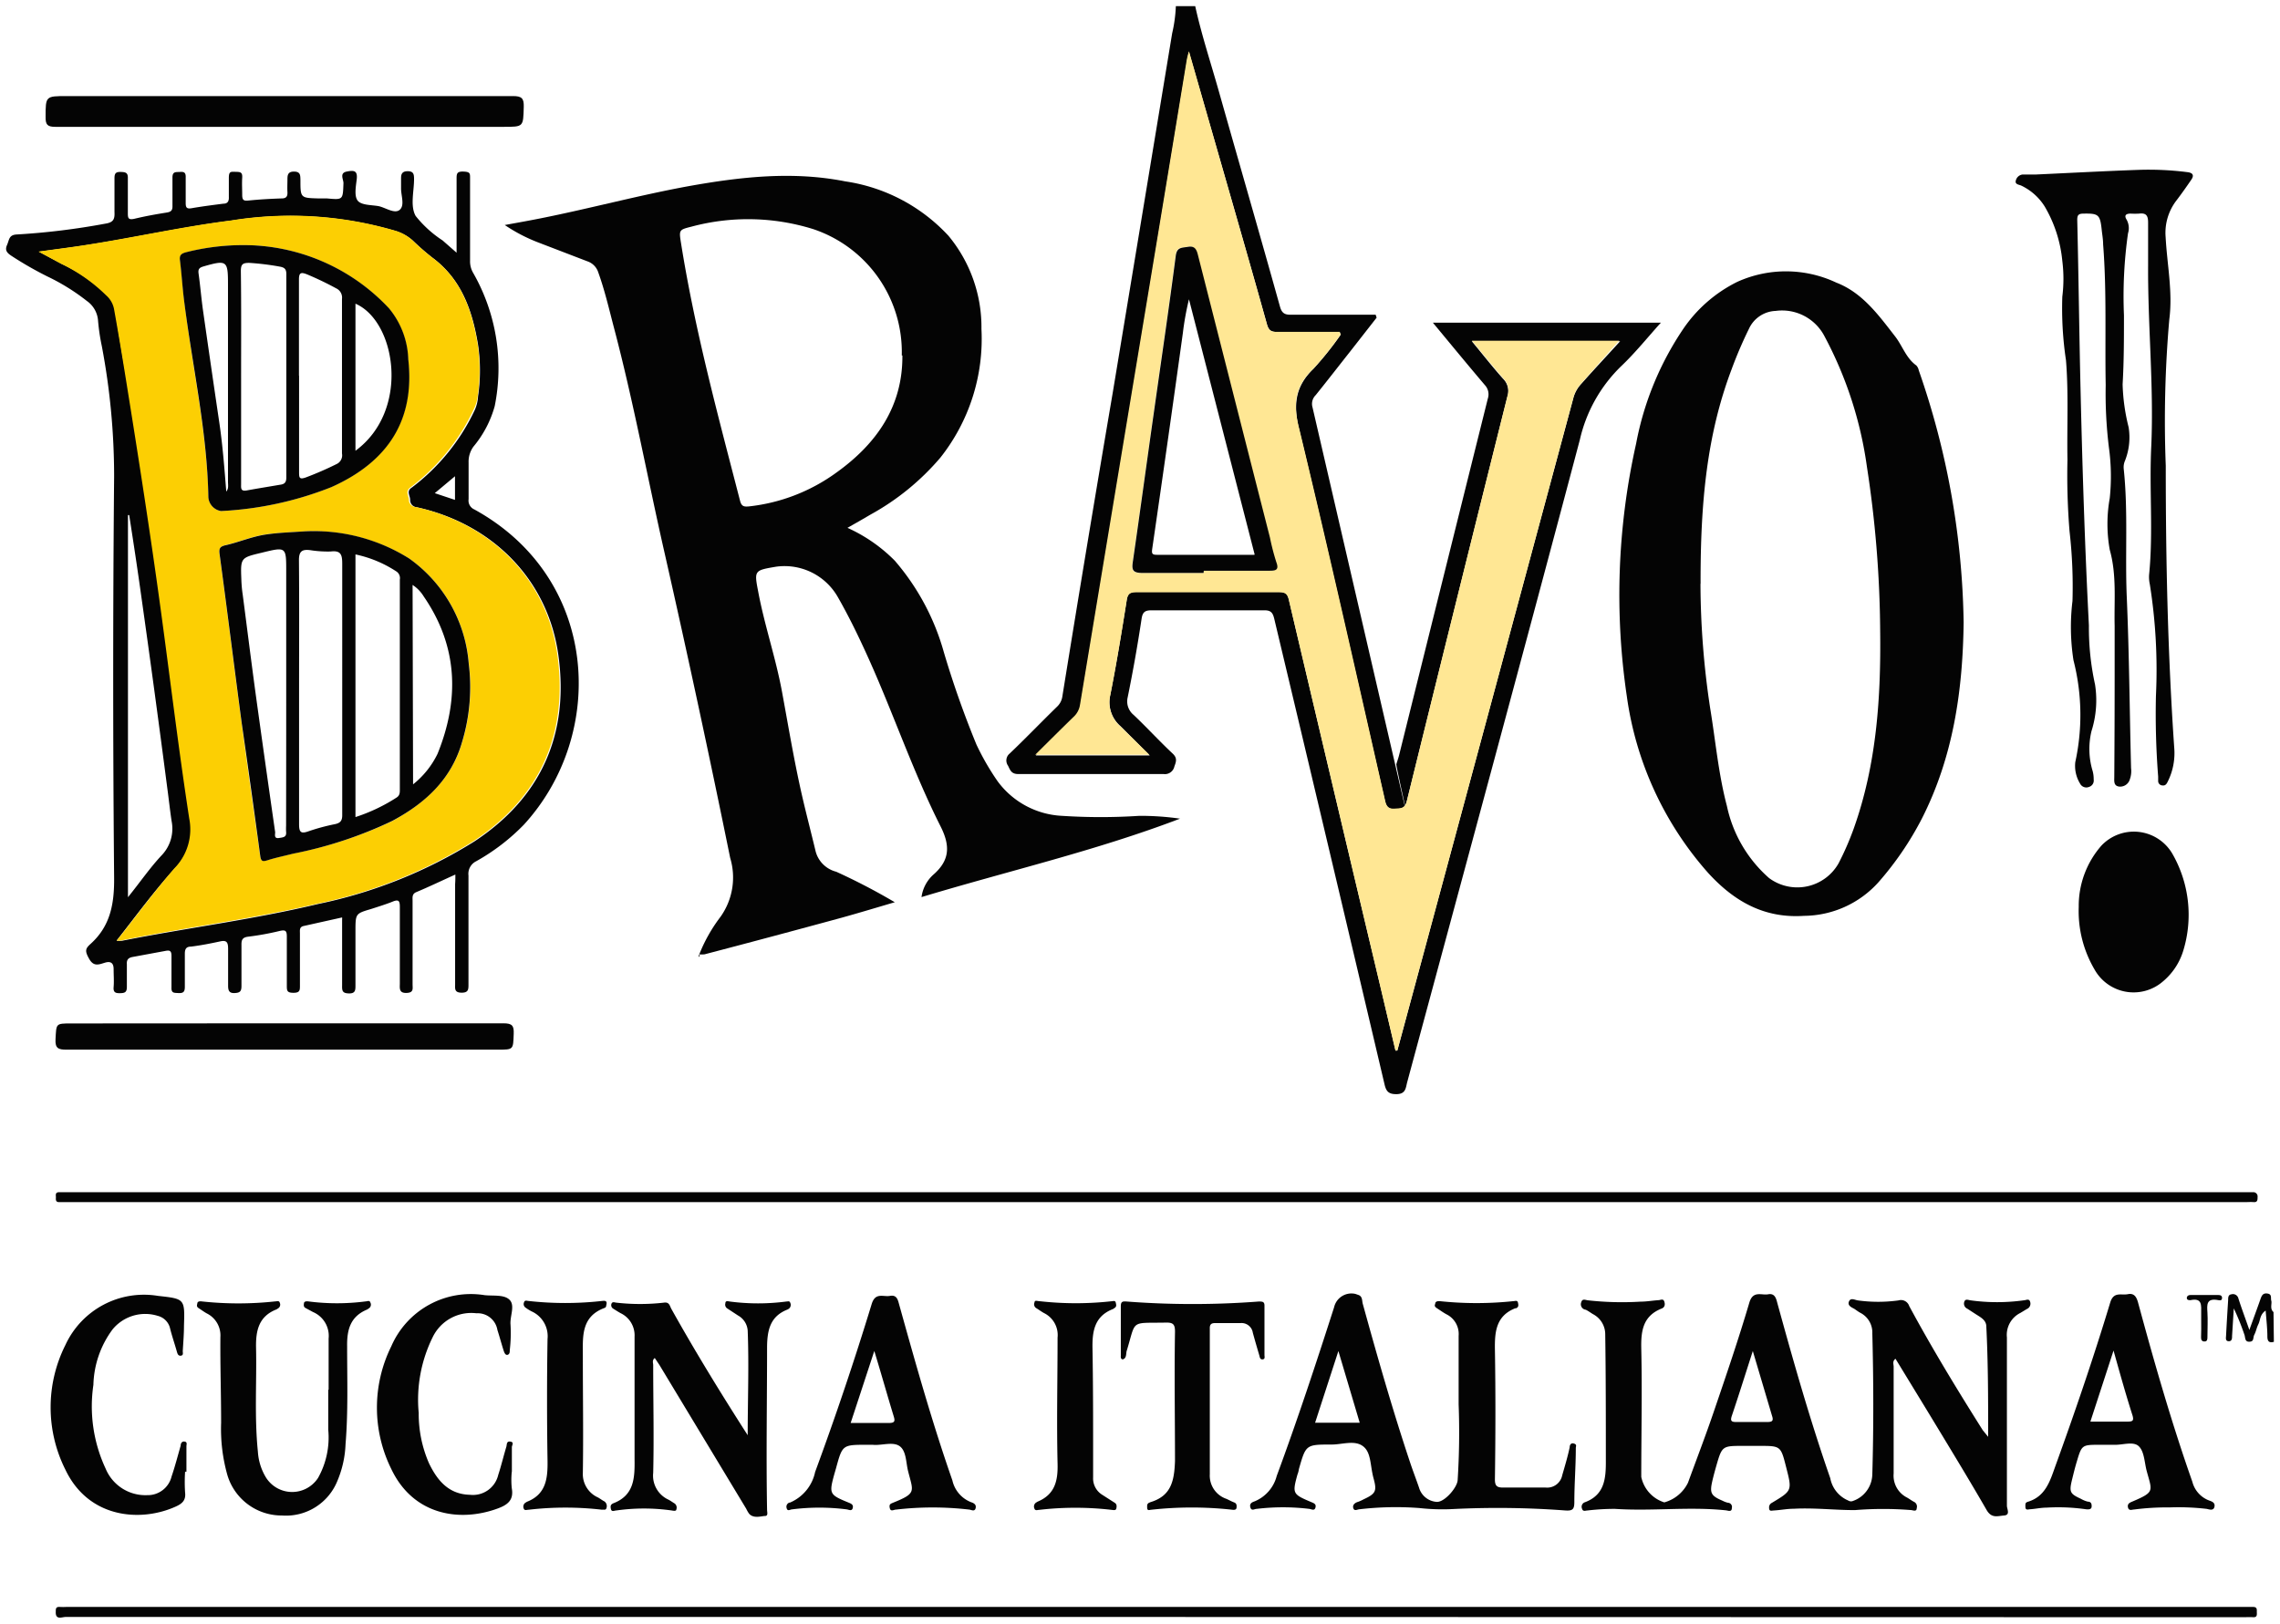 <svg id="Layer_1" data-name="Layer 1" xmlns="http://www.w3.org/2000/svg" viewBox="0 0 186.01 132.49"><defs><style>.cls-1{fill:#040404;}.cls-2{fill:#ffe794;}.cls-3{fill:#fccf03;}</style></defs><title>Bravo! Cucina Italiana</title><path class="cls-1" d="M97.51.5c.51,2.33,1.26,4.59,1.91,6.89,1.66,5.87,3.36,11.73,5,17.61.14.51.35.69.88.68h6.93l.08.24-2.15,2.75c-.94,1.19-1.87,2.39-2.82,3.57a1,1,0,0,0-.26,1l6.71,29c3.35,14.49,0,0,.13.11.08-.27.17-.51.23-.76q3.61-14.53,7.23-29.06a1.11,1.11,0,0,0-.24-1.11c-1.41-1.66-2.79-3.34-4.24-5.09h18.6c-1.11,1.23-2.1,2.47-3.24,3.55a12.09,12.09,0,0,0-3.37,6c-4.63,17.48-9.37,34.94-14.08,52.4-.13.47-.1,1-.9,1-.62,0-.82-.23-.95-.78q-4.47-19-9-38c-.12-.5-.27-.71-.84-.7q-4.59,0-9.18,0c-.56,0-.73.17-.81.72Q92.65,53.71,92,56.9a1.42,1.42,0,0,0,.48,1.43c1.06,1,2.09,2.13,3.18,3.15.39.36.31.64.15,1.06a.79.79,0,0,1-.88.62H83.08c-.57,0-.66-.31-.84-.68a.73.73,0,0,1,.14-1c1.3-1.24,2.55-2.54,3.84-3.8a1.42,1.42,0,0,0,.45-.85q2-12.39,4.11-24.78,2.43-14.67,4.85-29.34A11.76,11.76,0,0,0,95.93.5Zm16.34,85.23H114q7.18-26.6,14.35-53.21a2.71,2.71,0,0,1,.65-1.19c1-1.13,2.07-2.27,3.18-3.49H120.07c.89,1.07,1.69,2.1,2.55,3.06a1.41,1.41,0,0,1,.36,1.44q-4.13,16.51-8.2,33c-.16.67-.51.65-1,.68s-.69-.22-.79-.67c-2.32-10.11-4.58-20.23-7-30.31-.49-2-.33-3.5,1.16-4.94a26.18,26.18,0,0,0,2.23-2.79l-.08-.22h-5.08c-.48,0-.7-.1-.85-.61-1.2-4.3-2.44-8.59-3.67-12.88L97,4.24c-.08.35-.14.58-.17.81L93.68,24.21q-2.76,16.68-5.53,33.36a1.7,1.7,0,0,1-.54,1c-1,1-2,2-3.11,3.07h9.3l-2.4-2.4a2.59,2.59,0,0,1-.82-2.54c.51-2.57.93-5.15,1.34-7.74.08-.52.26-.66.77-.66h11.65c.49,0,.69.1.81.63q3.72,15.85,7.5,31.7Z"/><path class="cls-1" d="M185.51,109.49c-.35.09-.52,0-.53-.41,0-.68-.08-1.36-.14-2.14-.47.31-.43.77-.59,1.1s-.19.59-.33.86,0,.56-.4.58-.33-.35-.41-.56a19.89,19.89,0,0,0-.87-2.16L182.1,109c0,.2,0,.45-.28.44s-.22-.28-.21-.45c.05-1,.11-1.95.17-2.92,0-.2,0-.43.28-.46a.45.45,0,0,1,.55.32v0c.26.82.57,1.64.9,2.59.33-.92.62-1.7.9-2.5.1-.28.19-.53.58-.47s.24.37.31.59-.14.66.18.92Z"/><path class="cls-1" d="M57,78a12.82,12.82,0,0,1,1.78-3.19A5.53,5.53,0,0,0,59.57,70q-2.52-12.38-5.31-24.7c-1.42-6.21-2.56-12.47-4.19-18.63-.39-1.49-.74-3-1.26-4.44a1.4,1.4,0,0,0-.87-.9l-4.09-1.57a13.48,13.48,0,0,1-2.67-1.4c1.1-.2,2.06-.37,3-.56,4-.8,8-1.88,12-2.61,4.24-.76,8.5-1.24,12.78-.39a14.29,14.29,0,0,1,8.42,4.44,11.68,11.68,0,0,1,2.69,7.61,15.6,15.6,0,0,1-3.35,10.49A20.33,20.33,0,0,1,71,42c-.59.35-1.19.69-1.86,1.07A12.87,12.87,0,0,1,73,45.75a19.42,19.42,0,0,1,4,7.46,78.13,78.13,0,0,0,2.66,7.54,20.52,20.52,0,0,0,1.73,3,6.93,6.93,0,0,0,5.25,2.82,48.47,48.47,0,0,0,6.31,0,22.69,22.69,0,0,1,3.32.23c-6.86,2.62-14,4.26-21.09,6.4a3,3,0,0,1,1-1.86c1.3-1.15,1.35-2.32.57-3.88C74.5,63,72.91,58.28,70.87,53.75c-.77-1.71-1.58-3.39-2.5-5a5,5,0,0,0-5.05-2.51c-1.77.3-1.8.3-1.47,2,.51,2.75,1.43,5.41,1.94,8.16s1,5.72,1.65,8.55c.35,1.52.74,3,1.11,4.55a2.33,2.33,0,0,0,1.67,1.63A50.76,50.76,0,0,1,73,73.62c-1.57.46-2.92.87-4.29,1.25q-5.61,1.53-11.23,3a2.31,2.31,0,0,1-.45,0ZM73.57,29a10.58,10.58,0,0,0-7.24-10.31,17.84,17.84,0,0,0-9.94-.19c-1,.25-1,.27-.83,1.34,1.13,7.1,3,14,4.81,21,.12.49.33.52.74.48a14.85,14.85,0,0,0,7.1-2.74c3.35-2.39,5.44-5.46,5.41-9.57Z"/><path class="cls-1" d="M160.2,50.8c-.07,5.62-.87,11-3.41,16a25.65,25.65,0,0,1-3.55,5.2,8.25,8.25,0,0,1-6.06,2.73c-3.25.22-5.71-1.18-7.84-3.52a27.35,27.35,0,0,1-6.62-14.41,56.37,56.37,0,0,1,.76-20.6,24.91,24.91,0,0,1,3.83-9.34A11.49,11.49,0,0,1,141.73,23a9.63,9.63,0,0,1,8.08.06c2.13.82,3.44,2.64,4.8,4.39.6.77.89,1.77,1.73,2.37a.84.84,0,0,1,.2.4A65.1,65.1,0,0,1,160.2,50.8Zm-21.47-3.17a68.85,68.85,0,0,0,.79,10.15c.44,2.66.67,5.35,1.37,8a10.78,10.78,0,0,0,3.44,5.87A3.87,3.87,0,0,0,150,70.44a23.75,23.75,0,0,0,1.23-2.82c1.87-5.24,2.23-10.7,2.16-16.18a91.1,91.1,0,0,0-1.08-13.35,31.76,31.76,0,0,0-3.45-10.63,3.9,3.9,0,0,0-4-2.09,2.5,2.5,0,0,0-2.18,1.47,34.26,34.26,0,0,0-1.42,3.32c-2,5.3-2.54,10.81-2.52,17.48Z"/><path class="cls-1" d="M37.15,71.36c-1.11.5-2.15,1-3.2,1.44-.35.15-.29.44-.29.72v6.79c0,.35.11.69-.49.71s-.56-.34-.55-.73V74c0-.5-.1-.63-.59-.43s-1.16.41-1.75.6C29,74.55,29,74.54,29,76v4.4c0,.38,0,.67-.53.66s-.57-.21-.56-.64V75.06a1.15,1.15,0,0,0,0-.2l-3.14.7c-.36.08-.3.36-.3.61v4.24c0,.39,0,.6-.53.6s-.54-.18-.54-.59v-4c0-.45-.09-.57-.57-.46a22.45,22.45,0,0,1-2.58.47c-.49.06-.56.28-.55.7v3.32c0,.44-.12.56-.56.58s-.53-.2-.53-.6v-3c0-.54-.11-.74-.67-.61-.78.17-1.56.32-2.35.42-.4,0-.51.2-.51.58v2.7c0,.42-.13.53-.53.51s-.58,0-.56-.49V78c0-.41-.13-.48-.49-.41l-2.65.49c-.35.06-.53.2-.5.6v1.85c0,.44-.17.5-.54.51s-.58-.05-.54-.5,0-1,0-1.46-.2-.68-.7-.53-.92.35-1.29-.3-.33-.84.12-1.24c1.6-1.45,1.93-3.25,1.91-5.39q-.15-16.4,0-32.8a57,57,0,0,0-1-10.56A16.69,16.69,0,0,1,8,26.17a2.15,2.15,0,0,0-.91-1.61,17.1,17.1,0,0,0-3.22-2A28.86,28.86,0,0,1,.94,20.88C.61,20.66.37,20.45.57,20s.14-.85.84-.87a57.81,57.81,0,0,0,7.18-.88c.65-.1.78-.35.75-.94V14.55c0-.39.09-.53.51-.52s.6.07.58.54v2.78c0,.41,0,.62.54.5.87-.21,1.76-.37,2.65-.51.36-.06.46-.2.45-.55V14.48c0-.5.28-.43.59-.45s.51,0,.49.45v2.08c0,.36.07.5.48.43.86-.15,1.73-.26,2.59-.37.35,0,.47-.2.45-.56V14.52c0-.54.15-.51.53-.5s.59,0,.56.48,0,.93,0,1.39.13.51.53.47c.89-.09,1.79-.14,2.69-.17.37,0,.49-.16.47-.52s0-.67,0-1,0-.67.53-.67.52.3.53.67c0,1.48,0,1.48,1.47,1.52h.69c1.33.12,1.3.12,1.35-1.25,0-.31-.34-.82.26-.94s.91-.09.82.65c-.07.58-.21,1.35.08,1.72s1.08.35,1.65.44,1.35.68,1.78.31.1-1.16.11-1.77v-.77c0-.25,0-.6.51-.61s.55.24.55.65c0,1-.33,2.18.13,3a9.24,9.24,0,0,0,2.2,2l1.14,1v-6c0-.43,0-.64.56-.62s.54.16.54.57v6.71a1.85,1.85,0,0,0,.26,1,15.66,15.66,0,0,1,1.75,10.86,8.83,8.83,0,0,1-1.74,3.31,2.08,2.08,0,0,0-.39,1.28v3a.79.79,0,0,0,.47.84c10.23,5.63,10.81,18.32,4.05,25.71a16.89,16.89,0,0,1-3.91,3,1.14,1.14,0,0,0-.62,1.16v8.87c0,.42,0,.7-.58.69s-.51-.34-.51-.69V72.13C37.15,71.9,37.15,71.65,37.15,71.36ZM9.52,76.76a2.84,2.84,0,0,0,.45,0c5.31-1.05,10.7-1.73,16-3a38.9,38.9,0,0,0,12.73-5.1c5.48-3.61,7.73-8.78,6.86-15.16C44.72,47.3,40.17,42.74,34,41.39a.59.59,0,0,1-.54-.61c0-.35-.34-.7.14-1a17,17,0,0,0,5.14-6.34A3.14,3.14,0,0,0,39,32.35a14.4,14.4,0,0,0,0-4.23c-.46-2.77-1.34-5.33-3.73-7.1a19.76,19.76,0,0,1-1.57-1.37,3.67,3.67,0,0,0-1.39-.79A30.34,30.34,0,0,0,18.89,18c-4,.51-7.89,1.39-11.85,2-1.21.19-2.43.34-3.85.54l1.86,1a13.61,13.61,0,0,1,3.67,2.52,2,2,0,0,1,.65,1.11c.31,2,.64,4,1,5.93,1,6.21,2,12.43,2.82,18.67.77,5.68,1.45,11.37,2.32,17a4.54,4.54,0,0,1-1.22,4.06c-1.71,1.87-3.18,3.89-4.77,5.91Zm.92-3.55c1-1.24,1.78-2.38,2.72-3.39A3.14,3.14,0,0,0,14,67c-.14-.94-.24-1.88-.37-2.83q-1-7.71-2.09-15.42c-.31-2.24-.65-4.48-1-6.72h-.1ZM37.12,38.86l-1.65,1.38,1.65.55Z"/><path class="cls-1" d="M162.2,117.24c0-3.12,0-6-.15-9,0-.53-.48-.76-.85-1l-.71-.46a.45.45,0,0,1-.25-.51c.07-.32.32-.2.5-.17a15.85,15.85,0,0,0,4.38,0c.17,0,.43-.18.51.14a.47.47,0,0,1-.27.57l-.53.32a2,2,0,0,0-1.1,2v13.73c0,.27.3.76-.23.8s-1,.25-1.41-.42c-1.15-2-2.36-4-3.57-6s-2.58-4.24-3.88-6.37c-.27.2-.15.45-.15.65v8.72a2,2,0,0,0,1.08,1.95c.2.11.39.26.59.36a.43.43,0,0,1,.21.52c0,.29-.29.17-.43.15a28.5,28.5,0,0,0-4.61,0c-1.66,0-3.33-.2-5-.11-.54,0-1.07.11-1.61.14-.15,0-.39.11-.39-.2a.41.41,0,0,1,.22-.42c1.67-1,1.66-1,1.17-2.91-.44-1.74-.44-1.74-2.2-1.74h-1.31c-1.71,0-1.72,0-2.2,1.67-.11.39-.22.79-.31,1.18-.23,1-.12,1.22.84,1.63a1.86,1.86,0,0,0,.43.16.34.34,0,0,1,.32.43c0,.35-.31.21-.47.19-3-.32-6,.08-9.07-.12a18.87,18.87,0,0,0-2.23.13c-.15,0-.38.12-.45-.14a.39.39,0,0,1,.2-.52c1.67-.6,1.75-2,1.74-3.45,0-3.42,0-6.84-.05-10.26a1.85,1.85,0,0,0-1-1.65c-.2-.12-.38-.26-.59-.36a.45.45,0,0,1-.36-.63c.09-.3.35-.16.52-.14a25.18,25.18,0,0,0,4.31.11c.49,0,1-.09,1.46-.12.16,0,.38-.15.47.09s.06.49-.2.59c-1.52.6-1.7,1.8-1.67,3.25.08,3.5,0,7,0,10.49a2.77,2.77,0,0,0,1.88,2.08,3.06,3.06,0,0,0,1.93-1.6c.73-2,1.47-3.92,2.14-5.9,1-2.93,2-5.86,2.87-8.81.3-1,1-.57,1.53-.67s.65.31.75.71c1.32,4.8,2.68,9.59,4.32,14.3a2.47,2.47,0,0,0,1.34,1.76c.15.06.27.18.49.1a2.35,2.35,0,0,0,1.6-2.19c.11-3.83.1-7.66,0-11.49a1.8,1.8,0,0,0-1-1.69c-.16-.09-.3-.2-.45-.3s-.6-.24-.46-.6.49-.13.74-.1a12.11,12.11,0,0,0,3.3,0,.71.71,0,0,1,.88.46c1.86,3.45,3.9,6.8,6,10.13Zm-19.2-7c-.6,1.86-1.13,3.56-1.7,5.25-.14.41-.1.55.36.54h2.54c.33,0,.5-.07.39-.43Z"/><path class="cls-1" d="M172.52,55.15V51.06c-.05-2.07.18-4.14-.4-6.2a11.93,11.93,0,0,1,0-4.21,17.24,17.24,0,0,0-.07-4.15,36,36,0,0,1-.26-5.07c-.07-3.83.09-7.66-.21-11.49,0-.41-.08-.82-.12-1.23-.13-1.2-.27-1.3-1.47-1.28-.44,0-.53.13-.52.57.11,4.62.16,9.25.27,13.87.15,6.39.35,12.79.68,19.17a21.48,21.48,0,0,0,.5,4.81,8.33,8.33,0,0,1-.29,3.81,6.21,6.21,0,0,0,.1,3.27,2.61,2.61,0,0,1,.08.68.54.54,0,0,1-.38.6.57.57,0,0,1-.73-.27,2.76,2.76,0,0,1-.39-1.76,18,18,0,0,0-.15-8.31,17.58,17.58,0,0,1-.08-4.83,39.74,39.74,0,0,0-.24-5.69,56.11,56.11,0,0,1-.17-5.85c-.05-2.7.1-5.41-.12-8.1a28.64,28.64,0,0,1-.3-5.19,11.69,11.69,0,0,0,0-2.92,10.75,10.75,0,0,0-1.43-4.43,4.57,4.57,0,0,0-1.93-1.72c-.18-.08-.53-.09-.43-.42a.64.64,0,0,1,.55-.48h1.08c2.8-.13,5.59-.28,8.39-.38a25,25,0,0,1,4,.19c.46.06.52.29.29.62-.39.57-.79,1.14-1.21,1.69a4.32,4.32,0,0,0-.88,3c.12,2.23.59,4.47.3,6.69A95.23,95.23,0,0,0,176.69,38c0,7.66.16,15.31.69,23a5.2,5.2,0,0,1-.55,2.82c-.09.18-.2.3-.41.27a.36.36,0,0,1-.35-.34v-.38a65.61,65.61,0,0,1-.18-6.62,44.43,44.43,0,0,0-.5-9.07,2.81,2.81,0,0,1-.06-.77c.35-3.52,0-7,.18-10.56.21-4.91-.29-9.8-.26-14.71V18.17c0-.57-.15-.81-.73-.74a6.4,6.4,0,0,1-.69,0c-.36,0-.57.12-.33.5a1.42,1.42,0,0,1,.11,1.11,36.47,36.47,0,0,0-.33,6.69c0,1.88,0,3.75-.11,5.63a16.06,16.06,0,0,0,.49,3.5,5.19,5.19,0,0,1-.29,2.72,1.33,1.33,0,0,0-.11.67c.37,3.49.1,7,.25,10.48.2,4.65.23,9.3.35,13.95a2,2,0,0,1-.1.91.82.82,0,0,1-.89.59c-.45-.07-.38-.47-.38-.79Q172.52,59.24,172.52,55.15Z"/><path class="cls-1" d="M119,114.59V109a1.79,1.79,0,0,0-1-1.76c-.27-.15-.52-.33-.78-.5s-.14-.27-.12-.41.21-.17.36-.16a28.6,28.6,0,0,0,6,0c.14,0,.33-.1.38.12s.06.36-.15.46h-.07c-1.56.62-1.68,1.9-1.66,3.34.06,3.54.05,7.09,0,10.64,0,.54.2.65.67.65h3.47a1.25,1.25,0,0,0,1.35-1c.22-.76.45-1.52.61-2.29,0-.17.09-.38.35-.3s.15.22.15.38c0,1.46-.12,2.93-.12,4.39,0,.58-.13.73-.73.69a73.84,73.84,0,0,0-9.09-.12,17.09,17.09,0,0,1-2.84-.08,25.54,25.54,0,0,0-4.85.1c-.17,0-.43.19-.52-.08s.12-.45.4-.53a3.08,3.08,0,0,0,.42-.19c1-.47,1.12-.66.83-1.72s-.18-2.12-.87-2.63-1.68-.13-2.55-.13c-2.1,0-2.1,0-2.67,2a1.88,1.88,0,0,1-.12.45c-.42,1.54-.4,1.6,1.09,2.23.23.1.46.16.38.46s-.33.13-.5.11a18,18,0,0,0-4.3,0c-.17,0-.42.2-.51-.12s.13-.42.36-.5a3.07,3.07,0,0,0,1.79-2.07c1.68-4.54,3.2-9.15,4.68-13.76a1.45,1.45,0,0,1,1.74-1.09l.26.09c.33.13.27.47.34.72,1.2,4.35,2.44,8.69,3.88,13,.22.66.47,1.3.71,2a1.61,1.61,0,0,0,1.47,1.16c.64,0,1.65-1.18,1.68-1.78A61.26,61.26,0,0,0,119,114.59Zm-11.71,1.5h3.64l-1.74-5.85Z"/><path class="cls-1" d="M94.35,131.94h-89c-.3,0-.84.28-.8-.44,0-.23,0-.4.33-.38a4.66,4.66,0,0,0,.54,0H183.8c.38,0,.31.23.32.46s0,.4-.31.38-.51,0-.77,0Z"/><path class="cls-1" d="M94.35,98.09H4.82c-.27,0-.27-.18-.26-.36s-.09-.44.25-.45H183.88a.35.35,0,0,1,.3.4c0,.21,0,.43-.3.41s-.46,0-.69,0Z"/><path class="cls-1" d="M61,117.11c0-2.85.11-5.69,0-8.53a1.53,1.53,0,0,0-.79-1.24l-.9-.59a.37.37,0,0,1-.13-.41c0-.23.21-.16.36-.14a17.69,17.69,0,0,0,4.61,0c.13,0,.26-.07.32.1a.4.4,0,0,1-.05.43.54.54,0,0,1-.19.13c-1.35.54-1.63,1.59-1.65,3,0,4.45-.08,8.89,0,13.34,0,.19.11.5-.17.5s-.93.24-1.3-.19a2.66,2.66,0,0,1-.23-.4l-7.08-11.73-.38-.57c-.24.18-.13.4-.13.58,0,2.93.07,5.86,0,8.79a2.15,2.15,0,0,0,1.23,2.18c.18.09.35.22.52.32a.42.42,0,0,1,.14.48c0,.17-.26.11-.38.09a16.07,16.07,0,0,0-4.52,0c-.15,0-.38.15-.44-.12s0-.37.18-.46c1.73-.65,1.77-2.09,1.75-3.61v-10a2,2,0,0,0-1.14-1.91c-.2-.11-.4-.24-.59-.36a.33.33,0,0,1-.16-.39c.07-.21.24-.13.38-.11a17.1,17.1,0,0,0,3.92,0c.42-.06.46.26.58.49C56.69,110.24,58.8,113.68,61,117.11Z"/><path class="cls-1" d="M23.19,10.35H4.52c-.65,0-.81-.17-.8-.81,0-1.7,0-1.7,1.73-1.7H41.86c.71,0,.89.19.87.88-.05,1.63,0,1.63-1.64,1.63Z"/><path class="cls-1" d="M169.59,74a7.46,7.46,0,0,1,1.85-5,3.64,3.64,0,0,1,5.77.63,10,10,0,0,1,.89,8,5.26,5.26,0,0,1-1.65,2.46,3.65,3.65,0,0,1-5.58-1A9.38,9.38,0,0,1,169.59,74Z"/><path class="cls-1" d="M177,123a20.79,20.79,0,0,0-2.88.17c-.16,0-.44.14-.51-.16s.12-.39.36-.49c1.85-.79,1.61-.83,1.16-2.51-.18-.69-.19-1.57-.64-2s-1.33-.09-2-.12h-1.16c-1.48,0-1.49,0-1.9,1.38-.15.49-.27,1-.39,1.48-.24,1-.16,1.14.73,1.55a2.19,2.19,0,0,0,.56.23c.28,0,.33.2.31.43s-.31.21-.47.19a16,16,0,0,0-3.23-.13c-.43,0-.87.1-1.3.13-.15,0-.39.12-.4-.18s0-.36.2-.43c1.44-.43,1.81-1.7,2.24-2.9,1.6-4.42,3.12-8.86,4.48-13.36.28-.92.9-.57,1.44-.68s.72.27.84.72c1.33,4.91,2.73,9.79,4.42,14.59a2.22,2.22,0,0,0,1.38,1.53c.23.08.5.18.42.52s-.43.2-.63.16A19.89,19.89,0,0,0,177,123Zm-4.57-12.8-1.89,5.8h3c.45,0,.58-.06.42-.56C173.46,113.88,173,112.24,172.44,110.24Z"/><path class="cls-1" d="M26.81,113.38c0-1.39,0-2.78,0-4.16a2.11,2.11,0,0,0-1.27-2.16l-.61-.33c-.18-.09-.15-.26-.13-.4s.19-.16.35-.14a18.14,18.14,0,0,0,4.68,0c.14,0,.32-.12.39.1a.36.36,0,0,1-.13.47l-.13.09c-1.38.57-1.66,1.65-1.64,3,0,2.67.09,5.35-.13,8a8.51,8.51,0,0,1-.67,3A4.52,4.52,0,0,1,23,123.66a4.62,4.62,0,0,1-4.45-3.3,13.83,13.83,0,0,1-.51-4.26c0-2.34-.08-4.68-.06-7a2,2,0,0,0-1.11-1.93c-.22-.12-.43-.28-.65-.42s-.14-.26-.12-.41.19-.17.35-.15a27.75,27.75,0,0,0,6,0c.15,0,.32-.09.38.12a.36.36,0,0,1-.16.46.79.79,0,0,1-.13.08c-1.44.57-1.68,1.74-1.65,3.13.06,2.82-.14,5.65.15,8.48a4.59,4.59,0,0,0,.6,2,2.52,2.52,0,0,0,4.31.13,6.75,6.75,0,0,0,.83-3.93v-3.24Z"/><path class="cls-1" d="M71.19,117.89h-.46c-2,0-2,0-2.52,1.9l-.15.52c-.43,1.57-.39,1.66,1.13,2.28.24.1.45.17.38.46s-.33.13-.5.11a17.58,17.58,0,0,0-4.45,0c-.14,0-.37.19-.44-.09a.36.36,0,0,1,.21-.46l.05,0a3.48,3.48,0,0,0,2.06-2.5q2.5-6.78,4.61-13.69c.3-1,.94-.58,1.5-.68s.64.32.75.72c1.34,4.81,2.69,9.62,4.34,14.34a2.49,2.49,0,0,0,1.54,1.78c.25.08.43.22.35.5s-.34.12-.5.1a25.78,25.78,0,0,0-6,0c-.17,0-.43.2-.5-.13s.08-.35.31-.45c1.9-.77,1.6-.89,1.18-2.58-.17-.69-.14-1.6-.66-2s-1.39-.09-2.1-.12Zm.14-7.66-1.93,5.88h3.14c.49,0,.48-.19.37-.55-.52-1.7-1-3.42-1.58-5.32Z"/><path class="cls-1" d="M41.75,120.11a6.89,6.89,0,0,0,0,1.31c.19,1-.36,1.38-1.15,1.67-3.07,1.13-6.88.57-8.68-3.23a11.28,11.28,0,0,1,0-10,7.07,7.07,0,0,1,7.61-4.18c.71.08,1.62-.07,2.06.4s0,1.33.06,2a12.11,12.11,0,0,1-.06,2.08c0,.14,0,.34-.18.39s-.27-.19-.32-.34c-.18-.56-.33-1.13-.51-1.69a1.63,1.63,0,0,0-1.71-1.36,3.49,3.49,0,0,0-3.56,1.93,11.51,11.51,0,0,0-1.15,6.2A10.06,10.06,0,0,0,35,119.4c.68,1.41,1.61,2.53,3.34,2.57a2.12,2.12,0,0,0,2.31-1.63c.25-.76.43-1.53.66-2.29.05-.18,0-.47.33-.42s.12.3.12.45v2Z"/><path class="cls-1" d="M15.1,120.09a13.35,13.35,0,0,0,0,1.69c.08.65-.25.92-.76,1.15-2.82,1.28-7.09,1-9-3a11.33,11.33,0,0,1,0-10.19,7.05,7.05,0,0,1,7.55-4c2.19.24,2.19.24,2.12,2.43,0,.69-.06,1.39-.1,2.08,0,.14.07.34-.15.37s-.28-.15-.33-.33c-.18-.64-.4-1.27-.56-1.92a1.37,1.37,0,0,0-1-1,3.44,3.44,0,0,0-3.69,1.11A7.91,7.91,0,0,0,7.62,113a12,12,0,0,0,1,6.84A3.51,3.51,0,0,0,12,122,2,2,0,0,0,14,120.47c.28-.82.5-1.67.74-2.51,0-.19.1-.37.33-.33s.14.24.14.38v2.08Z"/><path class="cls-1" d="M23.26,83.5H41.08c.7,0,.86.19.83.86-.05,1.29,0,1.29-1.31,1.29H5.42c-.66,0-.93-.11-.89-.85.07-1.29,0-1.29,1.29-1.29Z"/><path class="cls-1" d="M91.61,110.92c-.18,0-.18-.18-.17-.31v-4c0-.39.11-.44.48-.41a70.87,70.87,0,0,0,10.77,0c.3,0,.48,0,.47.36v4c0,.14.07.34-.15.36s-.23-.18-.27-.32c-.18-.61-.36-1.23-.53-1.85a.93.93,0,0,0-1-.79H99.13c-.34,0-.44.13-.43.46V120.3a2,2,0,0,0,1.35,2c.21.09.41.21.63.29s.22.26.2.44-.21.18-.35.16a30,30,0,0,0-6.6,0c-.12,0-.33.12-.34-.15s0-.31.13-.41l.14-.06c1.7-.51,1.94-1.75,2-3.35,0-3.52-.06-7,0-10.56,0-.57-.13-.75-.72-.74-3,.06-2.42-.29-3.23,2.34C91.86,110.5,91.91,110.82,91.61,110.92Z"/><path class="cls-1" d="M84.88,106.18a26.41,26.41,0,0,0,5.78,0c.15,0,.32-.1.37.12s.06.31-.09.42l-.13.09c-1.53.59-1.71,1.83-1.68,3.26.06,3.5.05,7,.05,10.49a1.57,1.57,0,0,0,.76,1.42l1,.64c.19.12.17.31.13.48s-.26.11-.38.1a25.6,25.6,0,0,0-5.91,0c-.13,0-.33.1-.39-.11a.39.39,0,0,1,.13-.48l.13-.08c1.42-.59,1.67-1.71,1.63-3.12-.08-3.42,0-6.84,0-10.26a2,2,0,0,0-1.09-2c-.23-.12-.43-.28-.65-.41a.37.37,0,0,1-.14-.47C84.42,106.06,84.6,106.17,84.88,106.18Z"/><path class="cls-1" d="M49.13,123.19a26,26,0,0,0-6,0c-.14,0-.34.09-.4-.09a.39.39,0,0,1,.13-.48l.13-.08c1.56-.61,1.7-1.9,1.68-3.34q-.08-5,0-9.95A2.22,2.22,0,0,0,43.36,107a3.66,3.66,0,0,1-.52-.33.35.35,0,0,1-.08-.42c.05-.16.19-.12.32-.1a27,27,0,0,0,6.07,0c.48-.06.32.25.29.48,0,0-.07.08-.11.09-2,.73-1.77,2.47-1.78,4.06,0,3.14.05,6.27,0,9.41a2.09,2.09,0,0,0,1.24,2c.18.1.34.23.52.32a.47.47,0,0,1,.17.53C49.43,123.27,49.21,123.15,49.13,123.19Z"/><path class="cls-1" d="M179.58,107.77v-.62c0-.64.1-1.27-.88-1.06-.11,0-.27,0-.29-.15s.1-.27.28-.27H181c.17,0,.3.07.28.27s-.19.17-.29.15c-1-.2-.94.38-.9,1s0,1.34,0,2c0,.17,0,.37-.24.37s-.28-.16-.28-.35C179.59,108.7,179.58,108.24,179.58,107.77Z"/><path class="cls-1" d="M57.07,78l-.07.1V78c0-.06,0-.09.1-.06Z"/><path class="cls-2" d="M113.85,85.73l-1.2-5.07q-3.76-15.85-7.5-31.7c-.12-.53-.33-.63-.81-.63H92.69c-.51,0-.69.14-.77.66-.41,2.59-.83,5.17-1.34,7.74a2.59,2.59,0,0,0,.82,2.54l2.36,2.31h-9.3c1.08-1.07,2.09-2.08,3.11-3.07a1.7,1.7,0,0,0,.54-1q2.76-16.68,5.53-33.36Q95.23,14.57,96.8,5A5.38,5.38,0,0,1,97,4.18l2.69,9.41c1.23,4.29,2.47,8.58,3.67,12.88.14.52.37.62.85.61h5.08l.08.22a26.18,26.18,0,0,1-2.23,2.79C105.62,31.53,105.47,33,106,35c2.44,10.08,4.7,20.2,7,30.31.1.45.24.71.79.67s.86,0,1-.68q4.07-16.52,8.2-33a1.41,1.41,0,0,0-.36-1.44c-.86-1-1.67-2-2.55-3.06H132.1C131,29,130,30.17,129,31.29a2.71,2.71,0,0,0-.65,1.19Q121.2,59.09,114,85.69Zm-15.66-39v-.16h5.32c.49,0,.78-.05.55-.69s-.35-1.34-.52-2q-2.95-11.56-5.89-23.12c-.11-.43-.23-.73-.8-.62s-.85,0-.95.75c-.55,4.25-1.18,8.5-1.78,12.74C93.55,37.7,93,41.77,92.4,45.84c-.1.67,0,.95.77.91,1.68,0,3.35,0,5,0Z"/><path class="cls-3" d="M9.52,76.76c1.59-2,3.06-4,4.7-5.9a4.54,4.54,0,0,0,1.22-4.06c-.87-5.66-1.55-11.35-2.32-17-.85-6.24-1.82-12.46-2.82-18.67-.32-2-.65-4-1-5.93a2,2,0,0,0-.65-1.11A13.61,13.61,0,0,0,5,21.53l-1.86-1c1.42-.2,2.64-.35,3.85-.54,4-.62,7.87-1.5,11.85-2a30.34,30.34,0,0,1,13.43.84,3.67,3.67,0,0,1,1.39.79A19.76,19.76,0,0,0,35.24,21c2.4,1.77,3.27,4.33,3.73,7.1a14.4,14.4,0,0,1,0,4.23,3.14,3.14,0,0,1-.33,1.09,17,17,0,0,1-5.14,6.34c-.47.33-.16.67-.14,1a.59.59,0,0,0,.54.61c6.19,1.35,10.74,5.9,11.58,12.11.86,6.38-1.38,11.55-6.86,15.16a38.9,38.9,0,0,1-12.73,5.1c-5.28,1.24-10.66,1.92-16,3Zm15.26-33.4c-1,.07-2,.1-3,.23-1.15.15-2.22.62-3.35.88-.49.11-.58.28-.52.77.62,4.58,1.18,9.17,1.8,13.75.48,3.61,1,7.22,1.51,10.83.06.44.19.49.58.37.69-.21,1.39-.36,2.09-.54A33.9,33.9,0,0,0,32,67c2.67-1.46,4.82-3.39,5.71-6.45a15.5,15.5,0,0,0,.54-6.4,11.63,11.63,0,0,0-4.86-8.57A14.9,14.9,0,0,0,24.78,43.36ZM19.78,20a19,19,0,0,0-4.58.59c-.38.09-.57.22-.51.66.13,1,.2,2.1.32,3.14.64,5.4,1.87,10.74,2,16.21a1.23,1.23,0,0,0,1,1.1,28.12,28.12,0,0,0,9-1.95c4.71-2.11,6.81-5.56,6.28-10.42a6.84,6.84,0,0,0-1.58-4.18,16.23,16.23,0,0,0-12-5.15Z"/><path class="cls-1" d="M98.19,46.75h-5c-.78,0-.87-.25-.77-.91.59-4.07,1.14-8.14,1.72-12.21.6-4.25,1.23-8.49,1.78-12.74.09-.73.47-.66,1-.75s.69.19.8.62q2.94,11.56,5.89,23.12a18.92,18.92,0,0,0,.52,2c.24.64-.07.69-.55.69H98.21Zm4.17-1.5L97,24.42a23.58,23.58,0,0,0-.5,2.77Q95.28,36,94,44.8c-.05.37,0,.47.38.47,2.59,0,5.21,0,7.94,0Z"/><path class="cls-1" d="M24.78,43.36a14.64,14.64,0,0,1,8.6,2.21,11.63,11.63,0,0,1,4.86,8.57,15.5,15.5,0,0,1-.54,6.4c-.88,3.06-3,5-5.71,6.45a33.9,33.9,0,0,1-8.09,2.67c-.7.18-1.4.32-2.09.54-.39.12-.52.08-.58-.37Q20.5,64.41,19.72,59c-.61-4.58-1.18-9.17-1.8-13.75-.07-.49,0-.66.52-.77,1.12-.26,2.2-.73,3.35-.88C22.77,43.46,23.78,43.43,24.78,43.36ZM24.4,56.47V67.26c0,.66.16.79.77.57a16.51,16.51,0,0,1,2.15-.58c.47-.1.61-.3.6-.78V46c0-.72-.1-1.1-.93-1a9.18,9.18,0,0,1-1.69-.11c-.67-.08-.92.1-.91.85C24.42,49.24,24.4,52.87,24.4,56.47ZM29,66.67a14.21,14.21,0,0,0,3.35-1.59c.27-.17.27-.4.27-.66V47.29a.65.65,0,0,0-.28-.66A9.71,9.71,0,0,0,29,45.24ZM23.35,56.61v-10c0-2,0-2-2-1.51-1.72.41-1.73.41-1.66,2.18a10.22,10.22,0,0,0,.11,1.23c.38,2.91.74,5.81,1.14,8.71q.74,5.34,1.51,10.69c0,.18-.11.53.3.47s.64-.08.59-.53a4.57,4.57,0,0,1,0-.46Q23.35,62,23.35,56.61ZM33.7,64a7.16,7.16,0,0,0,2-2.5c1.8-4.45,1.66-8.77-1.13-12.83a2.94,2.94,0,0,0-.91-.94Z"/><path class="cls-1" d="M19.73,20a16.23,16.23,0,0,1,12,5.15,6.84,6.84,0,0,1,1.58,4.18c.54,4.86-1.56,8.31-6.28,10.42a28.12,28.12,0,0,1-9,1.95A1.23,1.23,0,0,1,17,40.59c-.1-5.47-1.33-10.8-2-16.21-.12-1-.19-2.1-.32-3.14-.06-.44.13-.56.51-.66A19,19,0,0,1,19.73,20Zm-.06,10.77v8.71c0,.32-.06.63.45.54.93-.17,1.87-.32,2.81-.48.34-.06.43-.25.43-.59V22.36c0-.39-.14-.53-.51-.6a21.23,21.23,0,0,0-2.52-.31c-.54,0-.68.12-.68.67C19.69,25,19.67,27.88,19.67,30.75Zm4.73-.11V38.5c0,.46,0,.66.57.45a26.64,26.64,0,0,0,2.46-1.07A.79.79,0,0,0,27.9,37V24.39a.83.83,0,0,0-.47-.86,25.67,25.67,0,0,0-2.35-1.13c-.54-.22-.7-.16-.69.46,0,2.6,0,5.19,0,7.79ZM29,36.78c4.49-3.3,3.31-10.57,0-12ZM18.46,40.11c.21-.25.14-.53.14-.8V23.19c0-1.92-.09-2-2-1.45-.34.1-.45.22-.4.58.14,1,.22,2,.36,3q.66,4.62,1.34,9.22C18.17,36.37,18.31,38.24,18.46,40.11Z"/></svg>